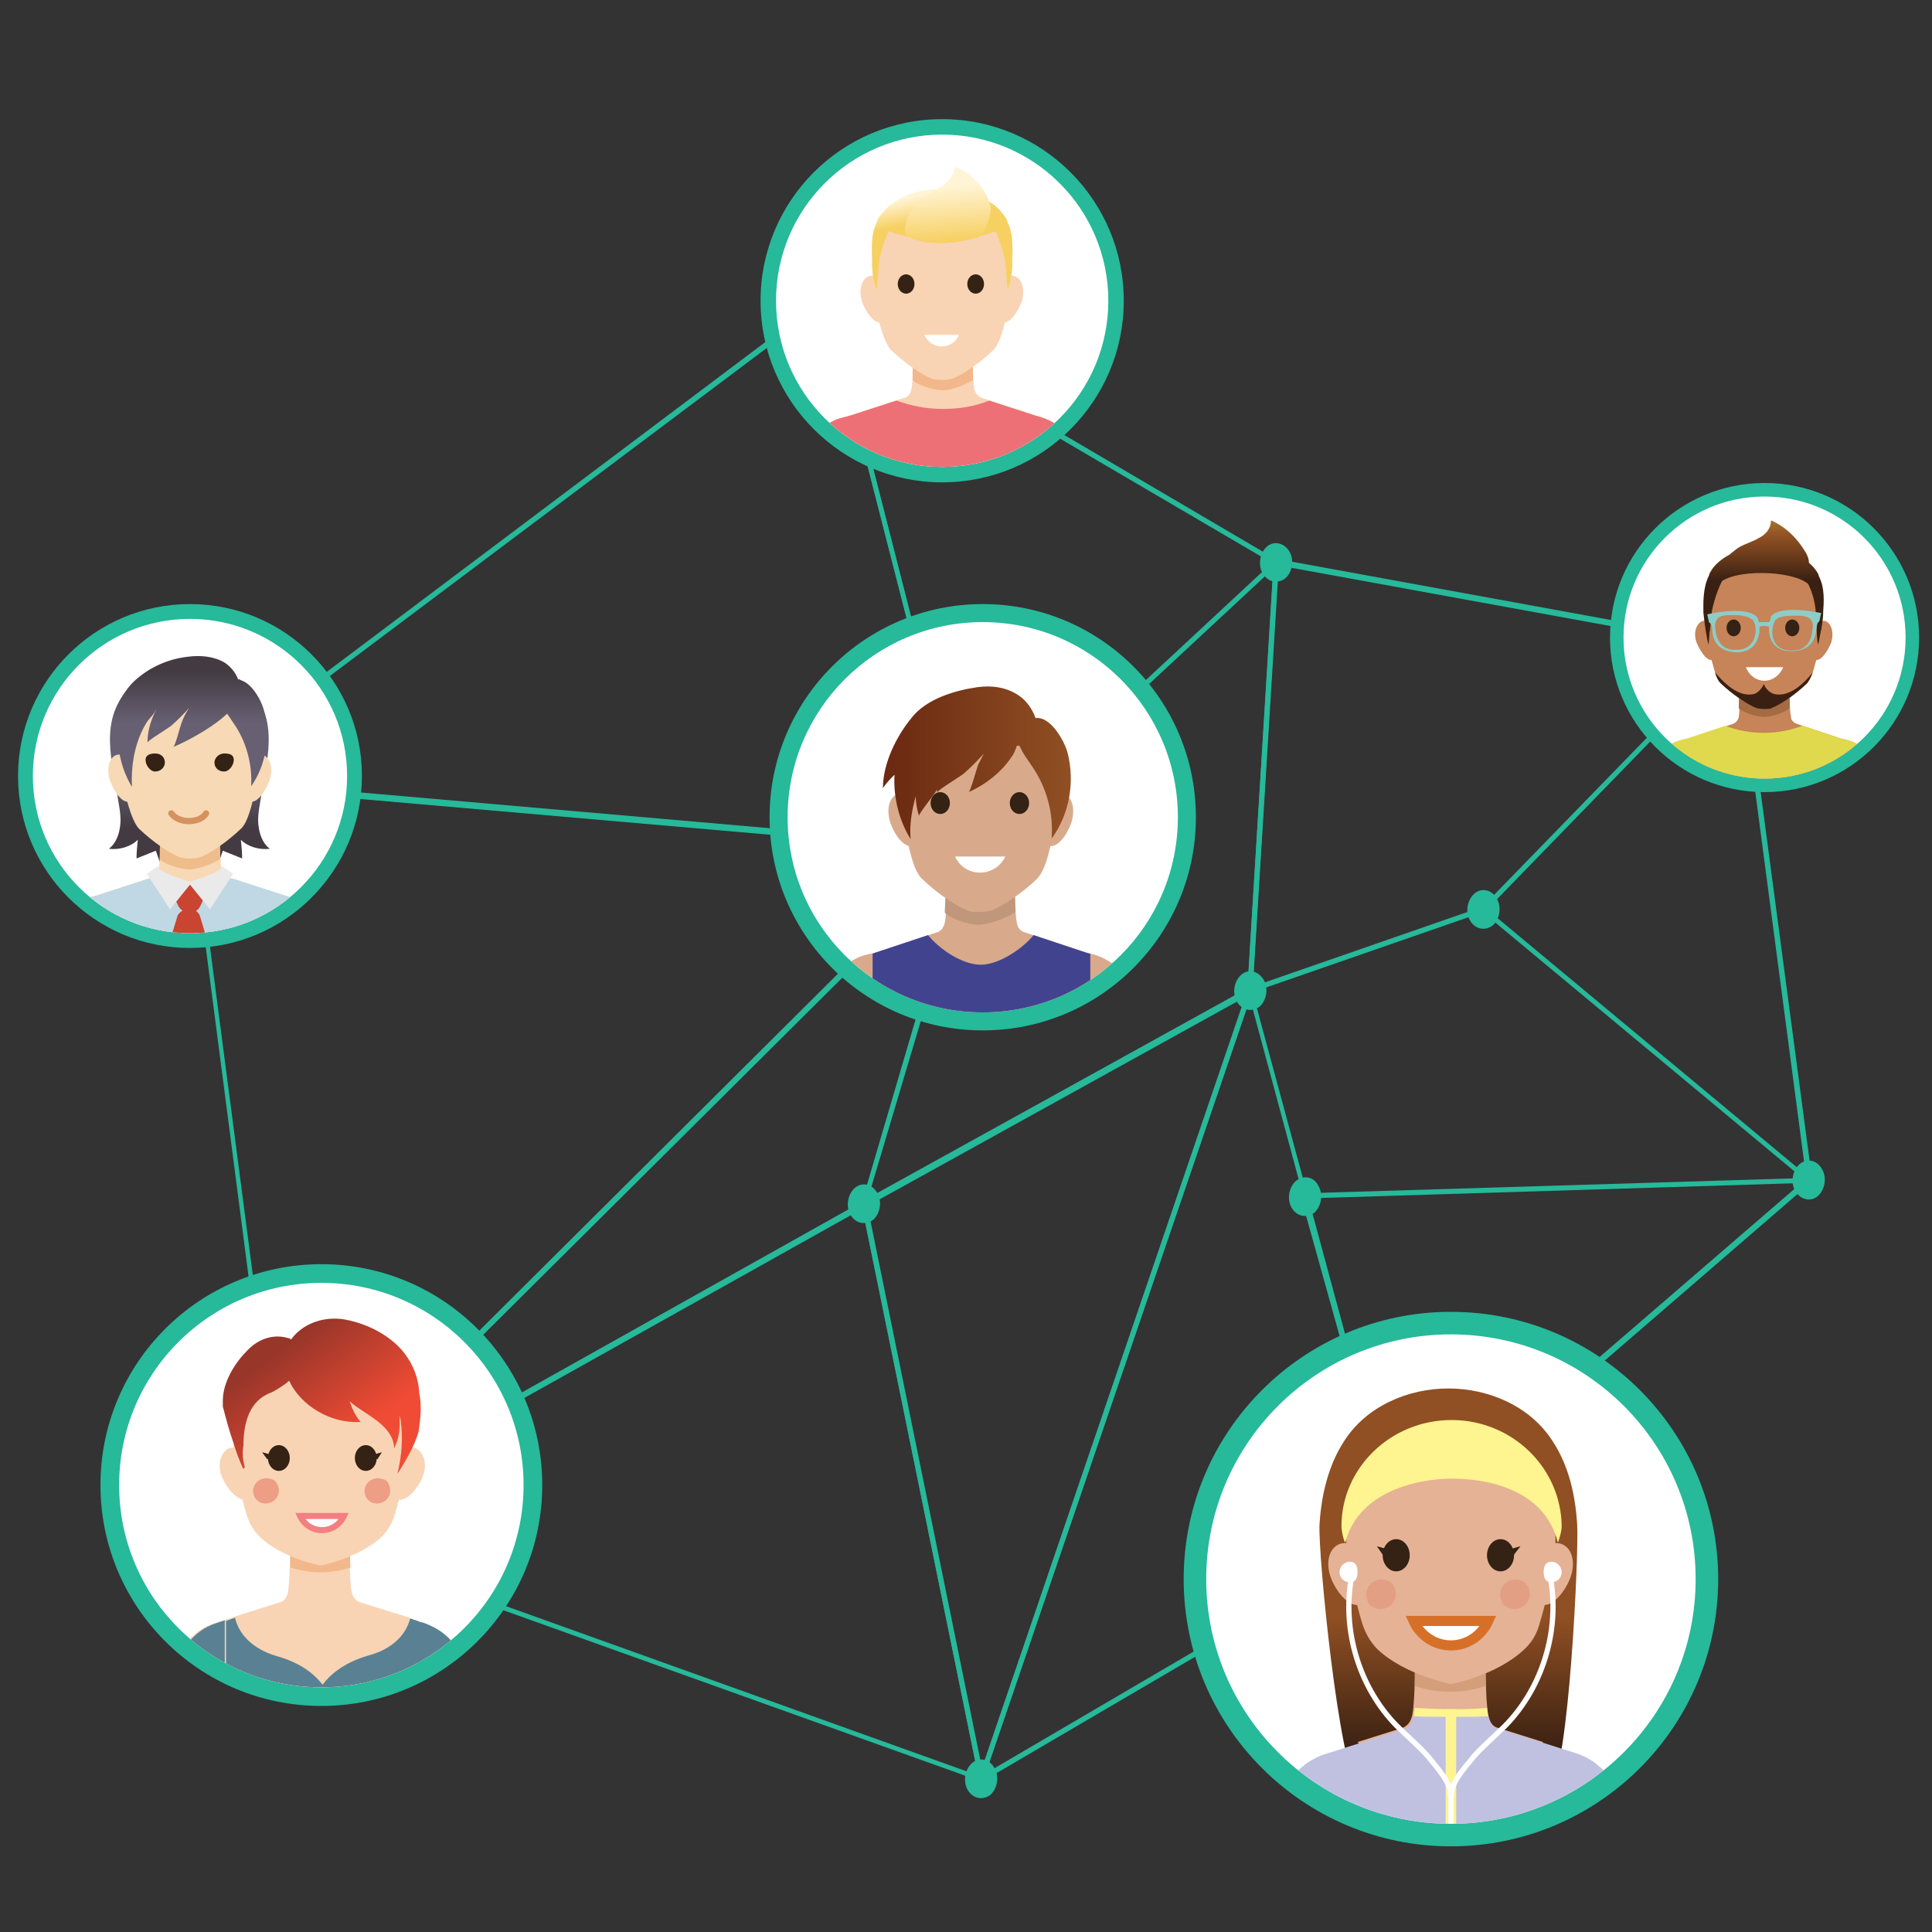 <?xml version="1.0" encoding="utf-8"?>
<!-- Generator: Adobe Illustrator 18.1.1, SVG Export Plug-In . SVG Version: 6.00 Build 0)  -->
<svg version="1.1" id="Layer_1" xmlns="http://www.w3.org/2000/svg" xmlns:xlink="http://www.w3.org/1999/xlink" x="0px" y="0px"
	 viewBox="214.3 108 300 300" enable-background="new 214.3 108 300 300" xml:space="preserve">
<rect x="214.3" y="108" width="300" height="300" fill="#333333" stroke="none"/>
<g>
	<g>
		<g>
			<g id="share">
				<g id="XMLID_87_">
					<path id="XMLID_113_" fill="#26B99A" d="M364.6,240.3L364.6,240.3c-0.2-0.1-0.3-0.2-0.3-0.3l-21.9-85.4c-0.1-0.2,0-0.3,0.1-0.5
						c0.1-0.1,0.2-0.2,0.4-0.1l69.6,40.9c0.1,0.1,0.2,0.2,0.2,0.3c0,0.2,0,0.3-0.2,0.4l-47.8,44.4
						C364.8,240.2,364.7,240.3,364.6,240.3z M343.4,155.3l21.4,83.8l47-43.7L343.4,155.3z"/>
					<path id="XMLID_112_" fill="#26B99A" d="M348.4,295.4c-0.1,0-0.2,0-0.2-0.1c-0.1-0.1-0.2-0.3-0.1-0.5l16.2-55.1
						c0-0.1,0.1-0.2,0.2-0.2l47.8-44.4c0.1-0.1,0.2-0.2,0.4-0.1c0.2,0.1,0.2,0.2,0.2,0.4l-4.1,66.5c0,0.2-0.1,0.3-0.2,0.4l-60,33.2
						C348.5,295.4,348.5,295.4,348.4,295.4z M365,240L349,294.1l59-32.6l4-65.2L365,240z"/>
					<path id="XMLID_111_" fill="#26B99A" d="M364.6,240.3C364.6,240.3,364.6,240.3,364.6,240.3l-121.5-10.6c-0.2,0-0.3-0.2-0.3-0.3
						c0-0.2,0-0.4,0.2-0.5l99.6-74.9c0.1-0.1,0.2-0.1,0.3-0.1c0.1,0.1,0.2,0.2,0.2,0.3l21.8,85.4c0,0.2,0,0.3-0.1,0.4
						C364.8,240.2,364.7,240.3,364.6,240.3z M244.3,228.9l119.8,10.4l-21.5-84.2L244.3,228.9z"/>
					<path id="XMLID_110_" fill="#26B99A" d="M258.4,345.8c-0.2,0-0.2-0.1-0.3-0.2c-0.1-0.2-0.1-0.4,0.1-0.5l106.3-105.6
						c0.2-0.2,0.3-0.2,0.5,0c0.2,0.1,0.2,0.3,0.2,0.5L348.8,295c0,0.1-0.1,0.2-0.2,0.2l-90.1,50.6
						C258.4,345.8,258.4,345.8,258.4,345.8z M363.9,241.1L260.8,343.6l87.4-49L363.9,241.1z"/>
					<path id="XMLID_109_" fill="#26B99A" d="M258.4,345.8c-0.1,0-0.1,0-0.2,0c-0.2-0.1-0.2-0.2-0.2-0.3l-15.1-116.2
						c0-0.2,0-0.2,0.1-0.4c0.1-0.1,0.2-0.2,0.3-0.2l121.4,10.6c0.2,0,0.2,0.2,0.3,0.3c0.1,0.2,0,0.3-0.1,0.5L258.6,345.8
						C258.5,345.8,258.4,345.8,258.4,345.8z M243.6,229.7l15,114.9l105-104.5L243.6,229.7z"/>
					<path id="XMLID_108_" fill="#26B99A" d="M366.6,384.6L366.6,384.6c-0.2,0-0.3-0.2-0.3-0.3L348.1,295c-0.1-0.2,0.1-0.4,0.2-0.5
						l60-33.2c0.2-0.1,0.3-0.1,0.4,0.1s0.2,0.3,0.1,0.5L367,384.4C366.9,384.6,366.8,384.6,366.6,384.6z M348.8,295.2l17.9,87.6
						l41-120.2L348.8,295.2z"/>
					<path id="XMLID_107_" fill="#26B99A" d="M366.6,384.6L366.6,384.6l-108.3-38.8c-0.2-0.1-0.2-0.2-0.2-0.4c0-0.2,0.1-0.3,0.2-0.4
						l90.1-50.5c0.1-0.1,0.2-0.1,0.3,0c0.1,0.1,0.2,0.2,0.2,0.3l18.2,89.3c0,0.2,0,0.3-0.1,0.4C366.8,384.6,366.7,384.6,366.6,384.6
						z M259.4,345.4l106.8,38.3l-18-88L259.4,345.4z"/>
					<path id="XMLID_106_" fill="#26B99A" d="M366.6,384.6c-0.1,0-0.2-0.1-0.2-0.1c-0.1-0.2-0.2-0.3-0.1-0.5l41.8-122.4
						c0.1-0.2,0.2-0.2,0.3-0.2c0.2,0,0.3,0.2,0.3,0.3l22.9,84.6c0.1,0.2,0,0.4-0.2,0.5l-64.7,37.9
						C366.7,384.6,366.7,384.6,366.6,384.6z M408.4,263.1l-41.1,120.3l63.5-37.2L408.4,263.1z"/>
					<path id="XMLID_105_" fill="#26B99A" d="M408.4,262.2c-0.1,0-0.2,0-0.2-0.1c-0.1-0.1-0.2-0.2-0.2-0.4l4.1-66.5
						c0-0.2,0.1-0.2,0.2-0.3c0.1-0.1,0.2-0.1,0.3-0.1l71.7,13.1c0.2,0,0.2,0.2,0.3,0.3s0,0.3-0.1,0.5l-39.6,40.8
						c-0.1,0.1-0.1,0.1-0.2,0.1L408.4,262.2L408.4,262.2z M412.8,195.8l-4,65.4l35.7-12.4l39-40.1L412.8,195.8z"/>
					<path id="XMLID_115_" fill="#26B99A" d="M431.3,346.8L431.3,346.8c-0.2-0.1-0.3-0.2-0.3-0.2l-14.7-52.7c0-0.2,0-0.2,0.1-0.4
						c0.1-0.1,0.2-0.2,0.3-0.2l78.6-2.4l0,0c0.2,0,0.3,0.1,0.3,0.3c0.1,0.2,0,0.4-0.2,0.5l-63.9,55.2
						C431.4,346.8,431.4,346.8,431.3,346.8z M417,294.1l14.4,51.6l62.6-54L417,294.1z"/>
					<path id="XMLID_116_" fill="#26B99A" d="M495.2,291.7c-0.1,0-0.2,0-0.2-0.1l-50.5-42c-0.1-0.1-0.2-0.2-0.2-0.3
						c0-0.2,0.1-0.2,0.2-0.3l39.6-40.8c0.1-0.1,0.2-0.2,0.4-0.1c0.2,0.1,0.2,0.2,0.2,0.3l11,82.9c0,0.2-0.1,0.3-0.2,0.4
						C495.2,291.6,495.2,291.7,495.2,291.7z M445.2,249.2l49.5,41.2L484,209.3L445.2,249.2z"/>
					<path id="XMLID_103_" fill="#26B99A" d="M366.7,238.1c0.8,1.3,0.5,3.2-0.6,4.2c-1.2,0.9-2.7,0.6-3.5-0.7
						c-0.8-1.3-0.5-3.2,0.6-4.2C364.3,236.4,365.9,236.7,366.7,238.1z"/>
					<path id="XMLID_102_" fill="#26B99A" d="M414.5,193.6c0.8,1.3,0.5,3.2-0.6,4.2c-1.2,0.9-2.7,0.6-3.5-0.7s-0.5-3.2,0.6-4.2
						C412.1,191.9,413.7,192.3,414.5,193.6z"/>
					<path id="XMLID_101_" fill="#26B99A" d="M410.5,260.1c0.8,1.3,0.5,3.2-0.6,4.2c-1.2,0.9-2.7,0.6-3.5-0.7s-0.5-3.2,0.6-4.2
						C408.1,258.4,409.6,258.7,410.5,260.1z"/>
					<path id="XMLID_100_" fill="#26B99A" d="M446.7,247.5c0.8,1.3,0.5,3.2-0.6,4.2c-1.2,0.9-2.7,0.6-3.5-0.7
						c-0.8-1.3-0.5-3.2,0.6-4.2C444.3,245.8,445.9,246.1,446.7,247.5z"/>
					<path id="XMLID_99_" fill="#26B99A" d="M486.3,206.7c0.8,1.3,0.5,3.2-0.6,4.2c-1.2,0.9-2.7,0.6-3.5-0.7
						c-0.8-1.3-0.5-3.2,0.6-4.2C483.9,205,485.4,205.3,486.3,206.7z"/>
					<path id="XMLID_98_" fill="#26B99A" d="M497.2,289.5c0.8,1.3,0.5,3.2-0.6,4.2s-2.7,0.6-3.5-0.7c-0.8-1.3-0.5-3.2,0.6-4.2
						C494.8,287.8,496.4,288.1,497.2,289.5z"/>
					<path id="XMLID_97_" fill="#26B99A" d="M433.3,344.7c0.8,1.3,0.5,3.2-0.6,4.2c-1.2,0.9-2.7,0.6-3.5-0.7
						c-0.8-1.3-0.5-3.2,0.6-4.2C431,342.9,432.5,343.3,433.3,344.7z"/>
					<path id="XMLID_96_" fill="#26B99A" d="M419,292.1c0.8,1.3,0.5,3.2-0.6,4.2c-1.2,0.9-2.7,0.6-3.5-0.7s-0.5-3.2,0.6-4.2
						C416.7,290.4,418.3,290.7,419,292.1z"/>
					<path id="XMLID_95_" fill="#26B99A" d="M368.7,382.5c0.8,1.3,0.5,3.2-0.6,4.2c-1.2,0.9-2.7,0.6-3.5-0.7s-0.5-3.2,0.6-4.2
						C366.3,380.8,367.9,381.1,368.7,382.5z"/>
					<path id="XMLID_94_" fill="#26B99A" d="M350.5,293.2c0.8,1.3,0.5,3.2-0.6,4.2c-1.2,0.9-2.7,0.6-3.5-0.7s-0.5-3.2,0.6-4.2
						C348.1,291.5,349.7,291.8,350.5,293.2z"/>
					<path id="XMLID_93_" fill="#26B99A" d="M260.5,343.7c0.8,1.3,0.5,3.2-0.6,4.2s-2.7,0.6-3.5-0.7c-0.8-1.3-0.5-3.2,0.6-4.2
						C258,342,259.6,342.4,260.5,343.7z"/>
					<path id="XMLID_90_" fill="#26B99A" d="M245.3,227.5c0.8,1.3,0.5,3.2-0.6,4.2c-1.2,0.9-2.7,0.6-3.5-0.7
						c-0.8-1.3-0.5-3.2,0.6-4.2C242.9,225.8,244.5,226.1,245.3,227.5z"/>
					<path id="XMLID_89_" fill="#26B99A" d="M344.9,152.7c0.8,1.3,0.5,3.2-0.6,4.2c-1.2,0.9-2.7,0.6-3.5-0.7
						c-0.8-1.3-0.5-3.2,0.6-4.2C342.5,151,344.1,151.4,344.9,152.7z"/>
				</g>
				<g id="XMLID_283_">
					<circle id="XMLID_333_" fill="#26B99A" enable-background="new    " cx="243.8" cy="228.5" r="26.7"/>
					<g id="XMLID_260_">
						<circle id="XMLID_332_" fill="#FFFFFF" cx="243.8" cy="228.5" r="24.4"/>
						<g id="XMLID_261_">
							<g>
								<defs>
									<circle id="SVGID_1_" cx="243.8" cy="228.5" r="24.4"/>
								</defs>
								<clipPath id="SVGID_2_">
									<use xlink:href="#SVGID_1_"  overflow="visible"/>
								</clipPath>
								<g id="XMLID_1012_" clip-path="url(#SVGID_2_)">
									<g id="XMLID_1013_">
										
											<linearGradient id="XMLID_2_" gradientUnits="userSpaceOnUse" x1="101.211" y1="331.274" x2="101.211" y2="338.776" gradientTransform="matrix(1.29 0 0 -1.29 106.295 665.408)">
											<stop  offset="0.146" style="stop-color:#433B41"/>
											<stop  offset="1" style="stop-color:#676073"/>
										</linearGradient>
										<path id="XMLID_1036_" fill="url(#XMLID_2_)" d="M236,213.4c-6.6,4.9-4.5,11.9-3.5,17.9c0.2,1.5,0.6,3,0.5,4.5
											c-0.1,1.5-0.6,3.1-1.8,4c1.6,0.2,3.4-0.3,4.5-1.4c-0.1,0.9-0.2,2-0.2,2.9c1-0.4,2-0.8,3-1.2c0.4,1.2,0.8,2.3,1.3,3.4
											c2.2-1.6,2.6-4.6,2.6-7.4c0-7.1-1.6-14.2-4.7-20.5"/>
										
											<linearGradient id="XMLID_3_" gradientUnits="userSpaceOnUse" x1="1196.285" y1="331.274" x2="1196.285" y2="338.776" gradientTransform="matrix(-1.29 0 0 -1.29 1793.492 665.408)">
											<stop  offset="0.146" style="stop-color:#433B41"/>
											<stop  offset="1" style="stop-color:#676073"/>
										</linearGradient>
										<path id="XMLID_1035_" fill="url(#XMLID_3_)" d="M251.4,213.4c6.6,4.9,4.5,11.9,3.5,17.9c-0.2,1.5-0.6,3-0.5,4.5
											c0.1,1.5,0.6,3.1,1.8,4c-1.6,0.2-3.4-0.3-4.5-1.4c0.1,0.9,0.2,2,0.2,2.9c-1-0.4-2-0.8-3-1.2c-0.4,1.2-0.8,2.3-1.3,3.4
											c-2.2-1.6-2.6-4.6-2.6-7.4c0-7.1,1.6-14.2,4.7-20.5"/>
										<path id="XMLID_1034_" fill="#F7D9B5" d="M261.8,248.6c-0.8-0.5-1.7-1-2.7-1.3l-1-0.3l0,0l-8.2-2.7
											c-0.6-0.2-1-0.7-1.2-1.3c-0.3-1.7-0.3-5.9-0.3-6.6c0-0.1-0.1-0.1-0.1-0.1h-0.4h-8.2h-0.4c-0.1,0-0.2,0.1-0.1,0.1
											c0,0.7,0.1,4.8-0.3,6.6c-0.1,0.6-0.5,1.2-1.2,1.3l-8.3,2.7l0,0l-1.1,0.3c-0.9,0.2-1.6,0.5-2.4,1c-3.8,2.5-3.9,6.5-4.1,7.3
											c0,0.1,0.1,0.2,0.1,0.2h21.7h21.7c0.1,0,0.2-0.1,0.1-0.2C265.4,254.8,265.3,251,261.8,248.6z"/>
										<g id="XMLID_1016_">
											<g id="XMLID_1032_">
												<path id="XMLID_1033_" fill="#EFBC8B" d="M248.5,241.4c0-2-0.1-3.8-0.1-4.2c0-0.1-0.1-0.2-0.1-0.2h-9
													c-0.1,0-0.2,0.1-0.1,0.2c0,0.5-0.1,2.3-0.1,4.2c0.6,0.7,3.1,1.6,4.6,1.6S247.8,241.9,248.5,241.4z"/>
											</g>
											<g id="XMLID_1029_">
												<path id="XMLID_1031_" fill="#F7D9B5" d="M235.3,227.5c0.6,1.7,0.2,4.4-0.8,4.9c-1.1,0.5-2.4-1.3-3.1-3.1
													c-0.6-1.7-0.2-3.5,0.8-4C233.3,224.8,234.7,225.8,235.3,227.5z"/>
												<path id="XMLID_1030_" fill="#F7D9B5" d="M252.2,227.5c-0.6,1.7-0.2,4.4,0.8,4.9c1.1,0.5,2.4-1.3,3.1-3.1s0.2-3.5-0.8-4
													C254.3,224.8,252.9,225.8,252.2,227.5z"/>
											</g>
											<path id="XMLID_1028_" fill="#F7D9B5" d="M243.7,212.3c-10.7-0.3-10.9,9.9-10.7,13.2c0.1,2.4,0.7,6,1.3,7.8
												c0.3,1,0.9,2.7,1.6,3.4c2.1,2,4.7,3.8,6.3,4.4c0.3,0.1,0.9,0.2,1.6,0.2c0.6,0,1.3-0.1,1.6-0.2c1.6-0.6,4.2-2.4,6.3-4.4
												c0.8-0.7,1.3-2.4,1.6-3.4c0.5-1.8,1.1-5.3,1.3-7.8C254.5,222.2,254.4,212,243.7,212.3z"/>
											<g id="XMLID_1025_">
												<path id="XMLID_1027_" fill="#342214" d="M238.4,225c0.9,0,1.5,0.6,1.5,1.4c0,0.8-0.7,1.4-1.5,1.4s-1.5-1-1.5-1.8
													C236.9,225.3,237.5,225,238.4,225z"/>
												<path id="XMLID_1026_" fill="#342214" d="M249.1,225c0.9,0,1.5,0.2,1.5,1c0,0.8-0.7,1.8-1.5,1.8c-0.9,0-1.5-0.6-1.5-1.4
													C247.6,225.7,248.3,225,249.1,225z"/>
											</g>
											<g id="XMLID_1018_">
												<path id="XMLID_1024_" fill="#BFD8E3" d="M261.8,248.5c-0.8-0.5-1.7-1-2.7-1.3l-1-0.3l0,0l-7.4-2.4l-0.9-0.2
													c-0.2-0.1-0.4-0.2-0.5-0.2c-1.6,0.6-3.4,0.9-5.3,0.9c0.8,0,1.2,0,1.9,0.4c-2.7,0.3-6,0.9-7.8-1.2
													c-0.1,0.1-0.2,0.1-0.3,0.2l-0.9,0.2l-7.4,2.4l0,0l-1.1,0.3c-0.9,0.2-1.6,0.5-2.4,1c-3.8,2.5-3.9,6.5-4.1,7.3
													c0,0.1,0.1,0.2,0.1,0.2h21.7h21.7c0.1,0,0.2-0.1,0.1-0.2C265.4,254.8,265.3,251,261.8,248.5z"/>
												<path id="XMLID_1023_" fill="#C94431" d="M242,248.7l-1.7-3.7h6.8l-1.7,3.7C244.7,250.1,242.8,250.1,242,248.7z"/>
												<path id="XMLID_1022_" fill="#C94431" d="M245.3,250.1l1.7,5.6h-6.8l1.7-5.6C242.8,248.8,244.6,248.8,245.3,250.1z"/>
												<g id="XMLID_1019_">
													<path id="XMLID_1021_" fill="#EAEAEA" d="M238.8,242.5l-1.7,1.2l3.6,5.5l3.4-4.2C244.1,245,239,243.6,238.8,242.5z"/>
													<path id="XMLID_1020_" fill="#EAEAEA" d="M248.8,242.5l1.7,1.2l-3.6,5.5l-3.4-4.2C243.5,245,248.6,243.6,248.8,242.5z"
														/>
												</g>
											</g>
											
												<path id="XMLID_1017_" fill="none" stroke="#D5925E" stroke-width="0.966" stroke-linecap="round" stroke-linejoin="round" stroke-miterlimit="10" d="
												M240.9,234.3c0.5,0.7,1.5,1.2,2.7,1.2c1.3,0,2.3-0.5,2.7-1.2"/>
										</g>
										
											<linearGradient id="XMLID_4_" gradientUnits="userSpaceOnUse" x1="113.113" y1="352.397" x2="113.113" y2="345.056" gradientTransform="matrix(1.29 0 0 -1.29 106.295 665.408)">
											<stop  offset="0.146" style="stop-color:#433B41"/>
											<stop  offset="1" style="stop-color:#676073"/>
										</linearGradient>
										<path id="XMLID_1015_" fill="url(#XMLID_4_)" d="M253.3,230.1c0.2-3.5-0.8-7.1-2.8-9.9c-0.5-0.8-1.1-1.5-1.5-2.4
											c-0.4-0.9-0.5-1.9,0-2.7c2.6-4.1,5.8,1,6.3,3.3C256.3,222.5,255.6,226.8,253.3,230.1z"/>
										
											<linearGradient id="XMLID_5_" gradientUnits="userSpaceOnUse" x1="104.93" y1="352.397" x2="104.93" y2="345.056" gradientTransform="matrix(1.29 0 0 -1.29 106.295 665.408)">
											<stop  offset="0.146" style="stop-color:#433B41"/>
											<stop  offset="1" style="stop-color:#676073"/>
										</linearGradient>
										<path id="XMLID_1014_" fill="url(#XMLID_5_)" d="M249.2,210.9c-1.7-1-3.8-1.2-5.9-0.9c-3.3,0.4-6.3,1.9-8.5,4.1
											c-2.1,2.3-3.3,5.3-3.2,8.2c0.3-0.3,0.7-0.5,1-0.9c-0.1,3.1,0.6,6.2,2.2,8.8c-0.2-3.5,0.5-7.1,2.2-9.9
											c0.4-0.7,1.2-1.3,1.5-2.1c0.2-0.1-1.3,2.1-1.3,5.1c0-0.3,3.4-2.3,3.8-2.7c1-0.9,1.9-1.8,2.7-2.7c-0.5,0.7-0.9,1.5-1.2,2.3
											c-0.2,0.5-1,3.7-1.3,3.8c2.4-1,10-4.9,10.3-8.3C251.8,213.8,250.8,212,249.2,210.9z"/>
									</g>
								</g>
							</g>
						</g>
					</g>
				</g>
				<g id="XMLID_284_">
					<circle id="XMLID_594_" fill="#26B99A" enable-background="new    " cx="264.2" cy="338.6" r="34.3"/>
					<g id="XMLID_285_">
						<circle id="XMLID_593_" fill="#FFFFFF" cx="264.2" cy="338.6" r="31.4"/>
					</g>
					<g id="XMLID_288_">
						<g>
							<defs>
								<circle id="SVGID_3_" cx="264.2" cy="338.6" r="31.4"/>
							</defs>
							<clipPath id="SVGID_4_">
								<use xlink:href="#SVGID_3_"  overflow="visible"/>
							</clipPath>
							<g id="XMLID_290_" clip-path="url(#SVGID_4_)">
								<g id="XMLID_613_">
									<g id="XMLID_893_">
										<path id="XMLID_896_" fill="#F8D4B4" d="M253.7,335.4c0.8,1.9,0.3,4.9-1,5.4s-3.1-1.5-3.9-3.4c-0.8-1.9-0.3-3.8,1-4.5
											C251.1,332.4,252.9,333.5,253.7,335.4z"/>
										<path id="XMLID_895_" fill="#F8D4B4" d="M275,335.4c-0.8,1.9-0.3,4.9,1,5.4c1.3,0.5,3.1-1.5,3.9-3.4
											c0.8-1.9,0.3-3.8-1-4.5C277.5,332.4,275.8,333.5,275,335.4z"/>
									</g>
									<path id="XMLID_892_" fill="#F8D4B4" d="M283.1,361.6c-0.9-0.7-1.9-1.2-3-1.6l-10-3.1l0,0c-0.7-0.2-1.1-0.9-1.3-1.6
										c-0.4-2.1-0.3-7.6-0.3-8.5c0-0.1-0.1-0.2-0.2-0.2h-8.8c-0.1,0-0.2,0.1-0.2,0.2c0,0.9,0.1,6.3-0.3,8.5
										c-0.2,0.7-0.5,1.4-1.3,1.6l0,0l-10,3.1c-0.9,0.3-1.8,0.7-2.6,1.3c-4.1,3-4.2,7.9-4.3,8.8c0,0.1,0.1,0.2,0.2,0.2h22.9H287
										c0.1,0,0.2-0.1,0.2-0.2C287,369.2,287,364.6,283.1,361.6z"/>
									<g id="XMLID_887_">
										<path id="XMLID_891_" fill="#F8D4B4" d="M257.3,365.1c3.8,1.1,6,3.1,7,4.4c1.1-1.4,3.1-3.3,7-4.5c4.8-1.4,6.2-4.3,6.6-5.8
											l-7.7-2.4c-0.7-0.2-1.1-0.9-1.3-1.6c-0.4-2.1-0.3-7.6-0.3-8.5c0-0.1-0.1-0.2-0.2-0.2h-8.8c-0.1,0-0.2,0.1-0.2,0.2
											c0,0.9,0.1,6.3-0.3,8.5c-0.2,0.7-0.5,1.4-1.3,1.6l-7.3,2.3C251.1,360.7,252.4,363.7,257.3,365.1z"/>
										<path id="XMLID_890_" fill="#598193" d="M283.1,361.6c-0.9-0.7-1.9-1.2-3-1.6l-0.9-0.2v10.3h-15h-15v-10.5L248,360
											c-0.9,0.3-1.8,0.7-2.6,1.3c-4.1,3-4.2,7.9-4.3,8.8c0,0.1,0.1,0.2,0.2,0.2h22.9H287c0.1,0,0.2-0.1,0.2-0.2
											C287,369.2,287,364.6,283.1,361.6z"/>
										<path id="XMLID_889_" fill="#F04B34" d="M250.7,359.2l-1.4,0.5l0,0L250.7,359.2L250.7,359.2z"/>
										<path id="XMLID_888_" fill="#598193" d="M264.3,370.1h15.1v-10.3l-1.4-0.5c-0.4,1.5-1.7,4.5-6.6,5.8c-3.8,1.1-6,3.1-7,4.5
											c-1.1-1.4-3.1-3.3-7-4.4c-4.9-1.4-6.3-4.5-6.6-6l-1.4,0.5v10.5L264.3,370.1L264.3,370.1z"/>
									</g>
									<g id="XMLID_885_">
										<path id="XMLID_886_" fill="#F2B78B" d="M268.7,351.4c-0.1-1.9,0-3.7,0-4.2c0-0.1-0.1-0.2-0.2-0.2h-8.9
											c-0.1,0-0.2,0.1-0.2,0.2c0,0.5,0,2.3,0,4.2C262.5,352.4,265.7,352.4,268.7,351.4z"/>
									</g>
									<path id="XMLID_884_" fill="#F8D4B4" d="M264.2,316.8c-13.6-0.5-13.7,12.3-13.6,16.6c0.2,3.1,1.3,7.5,2,9.8
										c0.4,1.3,1,2.4,2,3.4c3.5,3.4,9.5,4.5,9.5,4.5s6-1.2,9.5-4.5c0.9-0.9,1.6-2.1,2-3.4c0.6-2.2,1.9-6.7,2-9.8
										C277.8,329.3,281.5,316.1,264.2,316.8z"/>
									<g id="XMLID_877_">
										<path id="XMLID_881_" fill="#ED9E85" d="M257.4,338.6c0.8,1.7-0.9,3.4-2.7,2.7c-0.4-0.2-0.7-0.5-0.9-0.9
											c-0.8-1.7,0.9-3.4,2.7-2.7C256.9,337.8,257.3,338.2,257.4,338.6z"/>
										<path id="XMLID_878_" fill="#ED9E85" d="M274.7,338.6c0.8,1.7-0.9,3.4-2.7,2.7c-0.4-0.2-0.7-0.5-0.9-0.9
											c-0.8-1.7,0.9-3.4,2.7-2.7C274.3,337.8,274.6,338.2,274.7,338.6z"/>
									</g>
									<g id="XMLID_813_">
										<g id="XMLID_874_">
											<ellipse id="XMLID_876_" fill="#342214" cx="257.6" cy="334.4" rx="1.7" ry="2"/>
											<ellipse id="XMLID_875_" fill="#342214" cx="271.1" cy="334.4" rx="1.7" ry="2"/>
										</g>
										<g id="XMLID_816_">
											<polygon id="XMLID_871_" fill="#342214" points="271.5,334.1 273.6,333.5 272.9,334.6 											"/>
											<polygon id="XMLID_868_" fill="#342214" points="257.1,334.1 255,333.5 255.8,334.6 											"/>
										</g>
									</g>
									<g id="XMLID_614_">
										<g>
											<path id="XMLID_18_" fill="#FFFFFF" stroke="#F37F81" stroke-width="0.942" stroke-miterlimit="10" d="M260.9,343.4
												c0.6,1.3,1.9,2.2,3.4,2.2s2.8-0.9,3.4-2.2H260.9z"/>
										</g>
									</g>
								</g>
								
									<linearGradient id="XMLID_6_" gradientUnits="userSpaceOnUse" x1="125.443" y1="258.615" x2="117.387" y2="269.46" gradientTransform="matrix(1.29 0 0 -1.29 106.295 665.408)">
									<stop  offset="0" style="stop-color:#F04B34"/>
									<stop  offset="1" style="stop-color:#99362A"/>
								</linearGradient>
								<path id="XMLID_612_" fill="url(#XMLID_6_)" d="M279.4,324.3c-0.1-2.2-0.9-4.4-2.4-6.3c-2-2.5-5.4-4.4-9.1-5.1
									c-3.4-0.6-6.7,0.7-8.4,3.1c-0.1-0.1-0.2-0.2-0.4-0.2c-2.2-0.7-4.6,0-6.4,1.9c-1.8,1.8-3.8,4.8-3.8,7.8c0,0.3,0,0.6,0,0.9
									c0.5,1.9,1,3.8,1.6,5.5c0.4,1.3,0.9,2.8,1.6,4.2c0.1-0.1,0.1-0.2,0.2-0.2v-0.1c-0.3-1.1-0.4-2.2-0.2-3.3
									c0-3.5,0.9-7.1,4.4-8.3c0.2-0.1,1.7-0.9,2.7-1.8c1.8,3.9,6.5,6.7,11.1,6.4c-0.8-0.9-1.3-2-1.7-3.2c1.1,1,2.6,1.8,3.8,2.7
									c1.6,1.1,3.1,2.7,3.1,4.6c0.8-1.6,1-3.4,0.8-5.1c0.1,0.2,0.1,0.5,0.2,0.6c0.4,2.8,0.2,5.7-0.5,8.5c1.3-2.1,2.6-4.2,3.3-6.6
									C279.6,328.3,279.8,326.2,279.4,324.3z"/>
							</g>
						</g>
					</g>
				</g>
				<g id="XMLID_517_">
					<circle id="XMLID_675_" fill="#26B99A" enable-background="new    " cx="360.6" cy="154.7" r="28.2"/>
					<g id="XMLID_518_">
						<circle id="XMLID_674_" fill="#FFFFFF" cx="360.6" cy="154.7" r="25.8"/>
						<g id="XMLID_520_">
							<g>
								<defs>
									<circle id="SVGID_5_" cx="360.6" cy="154.7" r="25.8"/>
								</defs>
								<clipPath id="SVGID_6_">
									<use xlink:href="#SVGID_5_"  overflow="visible"/>
								</clipPath>
								<g id="XMLID_956_" clip-path="url(#SVGID_6_)">
									<g id="XMLID_962_">
										<path id="XMLID_976_" fill="#F8D4B4" d="M378.7,174.1c-0.8-0.5-1.7-1-2.7-1.3l-1-0.3l0,0l-8.2-2.7c-0.6-0.2-1-0.7-1.2-1.3
											c-0.3-1.7-0.3-5.9-0.3-6.6c0-0.1-0.1-0.1-0.1-0.1h-0.4h-8.2h-0.4c-0.1,0-0.2,0.1-0.1,0.1c0,0.7,0.1,4.8-0.3,6.6
											c-0.1,0.6-0.5,1.2-1.2,1.3l-8.2,2.7l0,0l-1.1,0.3c-0.9,0.2-1.6,0.5-2.4,1c-3.8,2.4-3.9,6.5-4.1,7.3c0,0.1,0.1,0.2,0.1,0.2
											h21.6h21.8c0.1,0,0.2-0.1,0.1-0.2C382.2,180.4,382.2,176.6,378.7,174.1z"/>
										<g id="XMLID_974_">
											<g>
												<path id="XMLID_17_" fill="#ED7076" d="M378.7,174.1c-0.8-0.5-1.7-1-2.7-1.3l-1-0.3l0,0l-7.1-2.3
													c-2.2,0.9-4.6,1.3-7.2,1.3c-2.6,0-5-0.5-7.2-1.3l-7.1,2.3l0,0l-1.1,0.3c-0.9,0.2-1.6,0.5-2.4,1
													c-3.8,2.4-3.9,6.5-4.1,7.3c0,0.1,0.1,0.2,0.1,0.2h21.6h21.9c0.1,0,0.2-0.1,0.1-0.2C382.2,180.4,382.2,176.6,378.7,174.1
													z"/>
											</g>
										</g>
										<g id="XMLID_972_">
											<path id="XMLID_973_" fill="#F2B78B" d="M365.4,167c0-2-0.1-3.8-0.1-4.2c0-0.1-0.1-0.2-0.1-0.2h-9
												c-0.1,0-0.2,0.1-0.1,0.2c0,0.5-0.1,2.3-0.1,4.2c0.6,0.7,3.1,1.6,4.6,1.6C362.1,168.7,364.6,167.5,365.4,167z"/>
										</g>
										<g id="XMLID_969_">
											<path id="XMLID_971_" fill="#F8D4B4" d="M352.1,153.1c0.6,1.7,0.2,4.4-0.8,4.9c-1.1,0.5-2.4-1.3-3.1-3
												c-0.6-1.7-0.2-3.5,0.8-4C350.1,150.4,351.5,151.4,352.1,153.1z"/>
											<path id="XMLID_970_" fill="#F8D4B4" d="M369,153.1c-0.6,1.7-0.2,4.4,0.8,4.9c1.1,0.5,2.4-1.3,3.1-3
												c0.6-1.7,0.2-3.5-0.8-4C371.1,150.4,369.7,151.4,369,153.1z"/>
										</g>
										<path id="XMLID_968_" fill="#F8D4B4" d="M360.5,138c-10.7-0.4-10.8,9.9-10.7,13.2c0.1,2.4,0.7,6,1.3,7.8
											c0.3,1,0.9,2.7,1.6,3.4c2.1,2,4.7,3.8,6.3,4.4c0.3,0.1,0.9,0.2,1.6,0.2s1.3-0.1,1.6-0.2c1.6-0.6,4.2-2.4,6.3-4.4
											c0.8-0.7,1.3-2.4,1.6-3.4c0.5-1.8,1.1-5.3,1.3-7.8C371.3,147.8,371.2,137.6,360.5,138z"/>
										<g id="XMLID_965_">
											<ellipse id="XMLID_967_" fill="#342214" cx="355" cy="152.1" rx="1.3" ry="1.5"/>
											<ellipse id="XMLID_966_" fill="#342214" cx="365.8" cy="152.1" rx="1.3" ry="1.5"/>
										</g>
										
											<linearGradient id="XMLID_7_" gradientUnits="userSpaceOnUse" x1="195.224" y1="410.622" x2="196.277" y2="405.777" gradientTransform="matrix(1.29 0 0 -1.29 106.295 665.408)">
											<stop  offset="0.367" style="stop-color:#FFF4D5"/>
											<stop  offset="1" style="stop-color:#F7D062"/>
										</linearGradient>
										<path id="XMLID_964_" fill="url(#XMLID_7_)" d="M370.7,142.4c0-0.2-0.1-0.4-0.2-0.5c-1.6-2.7-5.3-4.6-9.9-4.5
											c-4.6-0.2-8.2,1.8-9.9,4.5c-0.1,0.2-0.2,0.3-0.2,0.5c-1.2,2.3-0.7,4.9-0.8,6.9c0.1,1.3,0.3,2.5,0.7,3.7
											c0.3-1.7,0.2-3.5,0.6-5.3c0.3-1.3,0.7-2.5,1.3-3.8c2.3,0.9,5.2,1.4,8.3,1.4c3.1,0,6-0.5,8.3-1.4c0.5,1.2,0.9,2.4,1.3,3.8
											c0.4,1.7,0.3,3.5,0.6,5.3c0.4-1.1,0.6-2.4,0.7-3.7C371.4,147.4,371.9,144.7,370.7,142.4z"/>
										
											<linearGradient id="XMLID_8_" gradientUnits="userSpaceOnUse" x1="197.19" y1="413.38" x2="198.032" y2="403.058" gradientTransform="matrix(1.29 0 0 -1.29 106.295 665.408)">
											<stop  offset="0.367" style="stop-color:#FFF4D5"/>
											<stop  offset="1" style="stop-color:#F7D062"/>
										</linearGradient>
										<path id="XMLID_963_" fill="url(#XMLID_8_)" d="M355.8,145c-2.5-0.9,0.4-5.1,0.9-5.5c2-1.9,5.3-2.4,5.9-5.6
											c2.7,1,4.8,3.4,5.5,6.1c0.3,1.2-0.8,4.1-1.8,4.8C366.3,144.8,360.4,146.8,355.8,145z"/>
									</g>
									<g id="XMLID_957_">
										<g>
											<path id="XMLID_16_" fill="#FFFFFF" d="M357.8,160c0.5,1,1.5,1.8,2.7,1.8s2.3-0.7,2.7-1.8H357.8z"/>
										</g>
									</g>
								</g>
							</g>
						</g>
					</g>
				</g>
				<g id="XMLID_622_">
					<circle id="XMLID_739_" fill="#26B99A" enable-background="new    " cx="488.3" cy="207" r="24"/>
					<g id="XMLID_623_">
						<circle id="XMLID_738_" fill="#FFFFFF" cx="488.3" cy="207" r="21.9"/>
						<g id="XMLID_624_">
							<g>
								<defs>
									<circle id="SVGID_7_" cx="488.3" cy="207" r="21.9"/>
								</defs>
								<clipPath id="SVGID_8_">
									<use xlink:href="#SVGID_7_"  overflow="visible"/>
								</clipPath>
								<g id="XMLID_628_" clip-path="url(#SVGID_8_)">
									<g id="XMLID_682_">
										<g id="XMLID_683_">
											<g id="XMLID_716_">
												<path id="XMLID_737_" fill="#C68458" d="M503.4,224c-0.7-0.5-1.5-0.9-2.3-1.1l-0.9-0.2l0,0l-6.9-2.3
													c-0.5-0.2-0.9-0.6-0.9-1.1c-0.3-1.4-0.2-4.9-0.2-5.6c0-0.1-0.1-0.1-0.1-0.1h-0.3h-6.9h-0.3c-0.1,0-0.1,0-0.1,0.1
													c0,0.6,0,4-0.2,5.6c-0.1,0.5-0.4,0.9-0.9,1.1l-6.9,2.3l0,0l-0.9,0.2c-0.7,0.2-1.4,0.5-2,0.9c-3.1,2-3.3,5.5-3.4,6.1
													c0,0.1,0,0.1,0.1,0.1h18.2h18.2c0.1,0,0.1-0.1,0.1-0.1C506.4,229.3,506.4,226.1,503.4,224z"/>
												<g id="XMLID_735_">
													<path id="XMLID_736_" fill="#E0D94D" d="M503.4,224c-0.7-0.5-1.5-0.9-2.3-1.1l-0.9-0.2l0,0l-6-2
														c-1.9,0.7-3.9,1.1-6,1.1c-2.1,0-4.2-0.4-6-1.1l-6,2l0,0l-0.9,0.2c-0.7,0.2-1.4,0.5-2,0.9c-3.1,2-3.3,5.5-3.4,6.1
														c0,0.1,0,0.1,0.1,0.1h18.2h18.2c0.1,0,0.1-0.1,0.1-0.1C506.4,229.3,506.4,226.1,503.4,224z"/>
												</g>
												<g id="XMLID_733_">
													<path id="XMLID_734_" fill="#A56B42" d="M492.2,218c0-1.6-0.1-3.1-0.1-3.5c0-0.1-0.1-0.1-0.1-0.1h-7.5
														c-0.1,0-0.1,0.1-0.1,0.1c0,0.4-0.1,2-0.1,3.5c0.5,0.5,2.5,1.3,3.8,1.3C489.5,219.4,491.6,218.5,492.2,218z"/>
												</g>
												<g id="XMLID_730_">
													<path id="XMLID_732_" fill="#C68458" d="M481.1,206.3c0.5,1.4,0.2,3.7-0.7,4.1c-0.9,0.5-2-1.1-2.6-2.5
														s-0.2-2.9,0.7-3.4C479.4,204.1,480.6,204.9,481.1,206.3z"/>
													<path id="XMLID_731_" fill="#C68458" d="M495.3,206.3c-0.5,1.4-0.2,3.7,0.7,4.1c0.9,0.5,2-1.1,2.6-2.5
														c0.5-1.4,0.2-2.9-0.7-3.4C497,204.1,495.9,204.9,495.3,206.3z"/>
												</g>
												<path id="XMLID_729_" fill="#C68458" d="M488.2,193.7c-8.9-0.3-9.1,8.3-8.9,11.1c0.1,2,0.5,5.1,1,6.5
													c0.2,0.9,0.7,2.3,1.3,2.9c1.7,1.6,3.9,3.1,5.3,3.7c0.2,0.1,0.8,0.2,1.3,0.2c0.5,0,1.1,0,1.3-0.2c1.3-0.5,3.5-2,5.3-3.7
													c0.6-0.6,1.1-2,1.3-2.9c0.5-1.5,0.9-4.5,1-6.5C497.3,201.9,497.1,193.4,488.2,193.7z"/>
												<g id="XMLID_725_">
													<path id="XMLID_726_" fill="#392012" d="M489.9,215.8c-0.9-0.2-1.6-1.1-1.7-1.6c-0.2,0.5-0.9,1.5-1.7,1.6
														c-2.2,0.4-4.3-1.5-5.9-3.4c0.2,0.7,0.5,1.4,1,1.8c1.7,1.6,3.9,3.1,5.3,3.7c0.2,0.1,0.8,0.2,1.3,0.2
														c0.5,0,1.1,0,1.3-0.2c1.3-0.5,3.5-2,5.3-3.7c0.4-0.4,0.7-1.1,1-1.8C494.2,214.4,492.1,216.2,489.9,215.8z"/>
												</g>
												<g id="XMLID_722_">
													<ellipse id="XMLID_724_" fill="#342214" cx="483.5" cy="205.5" rx="1.1" ry="1.3"/>
													<ellipse id="XMLID_723_" fill="#342214" cx="492.6" cy="205.5" rx="1.1" ry="1.3"/>
												</g>
												<g id="XMLID_717_">
													<g>
														<path id="XMLID_15_" fill="#FFFFFF" d="M485.4,211.6c0.5,1.3,1.6,2.1,2.9,2.1c1.3,0,2.4-0.9,2.9-2.1H485.4z"/>
													</g>
												</g>
											</g>
											<g id="XMLID_694_">
												<g id="XMLID_711_">
													<g>
														<path id="XMLID_14_" fill="#392012" d="M480.3,202.1c0.4-1.6,1-3.3,1.9-4.8c-0.2-0.4-0.8-0.5-1.3-0.4
															c-1.3,2-1.6,4.7-1.7,6.5c0.1,1.1,0.2,2.1,0.5,3.1C480,205.1,479.9,203.6,480.3,202.1z"/>
													</g>
												</g>
												<g id="XMLID_695_">
													<g>
														<path id="XMLID_12_" fill="#392012" d="M496.3,202.1c-0.4-1.6-1-3.3-1.9-4.8c0.2-0.4,0.8-0.5,1.3-0.4
															c1.3,2,1.6,4.7,1.7,6.5c-0.1,1.1-0.2,2.1-0.5,3.1C496.5,205.1,496.6,203.6,496.3,202.1z"/>
													</g>
												</g>
											</g>
											
												<linearGradient id="XMLID_9_" gradientUnits="userSpaceOnUse" x1="296.11" y1="362.161" x2="296.11" y2="369.656" gradientTransform="matrix(1.29 0 0 -1.29 106.295 665.408)">
												<stop  offset="0" style="stop-color:#392012"/>
												<stop  offset="0.709" style="stop-color:#905023"/>
												<stop  offset="1" style="stop-color:#A7742D"/>
											</linearGradient>
											<path id="XMLID_693_" fill="url(#XMLID_9_)" d="M496.7,197.4c0-0.2-0.1-0.3-0.2-0.5c-0.3-0.5-0.8-1.1-1.3-1.5
												c0-0.5-0.2-1.1-0.5-1.6c-1.3-2.2-3.1-4-5.4-5c0,1.3-0.9,2.3-2,2.8c-1,0.6-2.3,0.9-3.3,1.6c-0.2,0.2-0.7,0.5-1.1,0.9
												c-1.3,0.7-2.4,1.6-3,2.7c-0.1,0.2-0.2,0.3-0.2,0.5c-1,2-0.9,4.2-0.9,5.8c0.1,1.1,0.5,4.1,0.8,5c0.2-1.5,0.2-4.9,0.5-6.3
												c0.2-1.1,0.6-2.1,1-3.1c2.2-2.4,11.5-2.2,14,0c0.5,1,0.8,2,1,3.1c0.3,1.5,0.2,4.9,0.5,6.3c0.3-0.9,0.7-3.9,0.8-5
												C497.5,201.5,497.7,199.3,496.7,197.4z"/>
										</g>
									</g>
									<g id="XMLID_629_">
										<g id="XMLID_634_">
											<path id="XMLID_678_" fill="#8ECDC7" d="M487.2,203.9c-1.6-2-7.8-0.5-7.8-0.5c0.1,0.5,0.2,0.9,0.3,1.3
												c0.5,0.1,0.5,1.1,0.5,1.5c0.2,1.8,1.4,3.1,4,3.1c2.6-0.2,3.1-2,3.3-3.1C487.6,204.7,487.2,203.9,487.2,203.9z
												 M486.9,206.2c-0.2,1.6-1.1,2.6-2.7,2.7c-0.2,0-0.3,0-0.5,0c-2.6,0-3-2.3-3.1-3.7c0-0.8,0.5-1.5,1.3-1.6
												c0.5-0.1,1-0.1,1.6-0.1c1.9,0,2.7,0.5,3,0.8C486.7,204.6,487,205.2,486.9,206.2z"/>
											<path id="XMLID_649_" fill="#8ECDC7" d="M489,206c0.1,1.2,0.7,3.1,3.3,3.1c2.6,0.1,3.8-1.3,4-3.1
												c0.1-0.4,0.1-1.4,0.5-1.5c0.1-0.5,0.2-0.9,0.3-1.3c0,0-6.2-1.4-7.8,0.5C489.3,203.9,488.9,204.7,489,206z M489.9,204.4
												c0.2-0.4,1-0.8,3-0.8c0.6,0,1.2,0,1.6,0.1c0.8,0.1,1.4,0.8,1.3,1.6c-0.1,1.4-0.5,3.7-3.1,3.7c-0.2,0-0.3,0-0.5,0
												c-1.6-0.1-2.6-1-2.7-2.7C489.5,205.2,489.8,204.6,489.9,204.4z"/>
										</g>
										<path id="XMLID_633_" fill="#8ECDC7" d="M489.4,205.5c0,0-0.4-0.3-1.2-0.3c-0.7,0-1.1,0.3-1.1,0.3
											c-0.1-0.3-0.2-0.6-0.3-0.9c0.9,0,2,0,2.9,0C489.6,204.8,489.4,205.1,489.4,205.5z"/>
									</g>
								</g>
							</g>
						</g>
					</g>
				</g>
				<g id="XMLID_707_">
					<circle id="XMLID_791_" fill="#26B99A" enable-background="new    " cx="366.9" cy="234.9" r="33.1"/>
					<g id="XMLID_708_">
						<circle id="XMLID_790_" fill="#FFFFFF" cx="366.9" cy="234.9" r="30.3"/>
						<g id="XMLID_709_">
							<g>
								<defs>
									<circle id="SVGID_9_" cx="366.9" cy="234.9" r="30.3"/>
								</defs>
								<clipPath id="SVGID_10_">
									<use xlink:href="#SVGID_9_"  overflow="visible"/>
								</clipPath>
								<g id="XMLID_548_" clip-path="url(#SVGID_10_)">
									<g id="XMLID_937_">
										<g id="XMLID_938_">
											<path id="XMLID_955_" fill="#D8AA8B" d="M387.2,257.7c-0.9-0.6-2-1.2-3.1-1.5l-1.2-0.3l0,0l-9.4-3.1
												c-0.8-0.2-1.2-0.8-1.3-1.5c-0.4-2-0.3-6.7-0.3-7.5c0-0.1-0.1-0.1-0.2-0.1h-0.4H362h-0.5c-0.1,0-0.2,0.1-0.2,0.1
												c0,0.9,0.1,5.5-0.3,7.5c-0.2,0.7-0.5,1.3-1.3,1.5l-9.4,3.1l0,0l-1.3,0.3c-0.9,0.2-1.9,0.6-2.7,1.2
												c-4.3,2.8-4.4,7.4-4.6,8.2c0,0.1,0.1,0.2,0.2,0.2h24.8h24.7c0.1,0,0.2-0.1,0.2-0.2C391.3,264.9,391.2,260.6,387.2,257.7z
												"/>
											<g id="XMLID_953_">
												<path id="XMLID_954_" fill="#C0977A" d="M372,249.6c-0.1-2.2-0.2-4.2-0.2-4.8c0-0.1-0.1-0.2-0.2-0.2h-10.2
													c-0.1,0-0.2,0.1-0.2,0.2c0,0.5-0.1,2.7-0.2,4.9c0.7,0.8,3.4,1.9,5.3,1.9C368.4,251.5,371.2,250.2,372,249.6z"/>
											</g>
											<g id="XMLID_950_">
												<path id="XMLID_952_" fill="#D8AA8B" d="M357,233.7c0.7,2,0.3,4.9-0.9,5.6c-1.3,0.5-2.8-1.5-3.5-3.4
													c-0.7-2-0.3-4,0.9-4.5C354.7,230.8,356.3,231.9,357,233.7z"/>
												<path id="XMLID_951_" fill="#D8AA8B" d="M376.2,233.7c-0.7,2-0.3,4.9,0.9,5.6c1.3,0.5,2.8-1.5,3.5-3.4
													c0.7-2,0.3-4-0.9-4.5C378.6,230.8,377,231.9,376.2,233.7z"/>
											</g>
											<path id="XMLID_949_" fill="#D8AA8B" d="M366.5,216.6c-12.2-0.4-12.3,11.2-12.2,15.1c0.2,2.8,0.8,6.8,1.4,8.9
												c0.3,1.2,0.9,3.1,1.8,3.9c2.4,2.3,5.3,4.2,7.1,4.9c0.3,0.2,1,0.2,1.8,0.2c0.7,0,1.5-0.1,1.8-0.2c1.8-0.7,4.8-2.7,7.1-4.9
												c0.9-0.9,1.5-2.7,1.8-3.9c0.6-2,1.3-6.1,1.4-8.9C378.8,227.8,378.7,216.2,366.5,216.6z"/>
											<g id="XMLID_946_">
												<ellipse id="XMLID_948_" fill="#342214" cx="360.3" cy="232.7" rx="1.5" ry="1.7"/>
												<ellipse id="XMLID_947_" fill="#342214" cx="372.6" cy="232.7" rx="1.5" ry="1.7"/>
											</g>
											<g id="XMLID_944_">
												<path id="XMLID_945_" fill="#42438F" d="M382.9,255.9L382.9,255.9l-8.1-2.7c-1.6,2-5.3,4.6-8.2,4.6
													c-2.9,0-6.4-2.4-8.2-4.6l-8.1,2.7l0,0l-0.5,0.2v9.8h16.9h16.9v-9.8L382.9,255.9z"/>
											</g>
											<g id="XMLID_939_">
												<g>
													<path id="XMLID_13_" fill="#FFFFFF" d="M362.6,241c0.7,1.5,2.1,2.5,3.9,2.5c1.7,0,3.2-1,3.9-2.5H362.6z"/>
												</g>
											</g>
										</g>
									</g>
									
										<linearGradient id="XMLID_10_" gradientUnits="userSpaceOnUse" x1="190.083" y1="340.374" x2="212.656" y2="340.374" gradientTransform="matrix(1.29 0 0 -1.29 106.295 665.408)">
										<stop  offset="0" style="stop-color:#6A2811"/>
										<stop  offset="1" style="stop-color:#905023"/>
									</linearGradient>
									<path id="XMLID_581_" fill="url(#XMLID_10_)" d="M380.1,225c-0.5-2-2.7-5.8-5-5.5c-0.5-1.4-1.4-2.7-2.6-3.5
										c-1.9-1.3-4.2-1.6-6.4-1.3c-3.5,0.5-7.9,1.8-10.2,4.7c-2.4,2.9-4.5,7.1-4.5,11c0.5-0.8,1.2-1.5,1.8-2.1
										c-0.2,3.5,0.7,7.1,2.5,10c-0.2-2.3,0.2-4.5,0.8-6.7c0,1.1,0.2,2.1,0.5,3.1c-0.1-0.3,2.3-3.2,2.8-4.1c0,0.2,0,0.3,0,0.5
										c0-0.4,3.8-2.6,4.3-3.1c1-0.9,2-1.9,3-3c-0.3,0.5-0.6,1.2-0.9,1.7c-0.2,0.5-1.2,4.2-1.5,4.3c2.7-1.2,5.1-3.1,6.7-5.5
										c0.4-0.5,0.6-1.2,0.8-1.7c0.2,0,0.3,0,0.4,0c0.1,0.2,0.1,0.2,0.2,0.4c0.4,0.9,1.1,1.8,1.7,2.7c2.3,3.3,3.4,7.3,3.1,11.3
										C380.4,234.4,381.2,229.4,380.1,225z"/>
								</g>
							</g>
						</g>
					</g>
				</g>
				<g id="XMLID_759_">
					<circle id="XMLID_843_" fill="#26B99A" enable-background="new    " cx="439.6" cy="353.2" r="41.5"/>
					<circle id="XMLID_842_" fill="#FFFFFF" cx="439.6" cy="353.2" r="38"/>
					<g id="XMLID_295_">
						<g>
							<defs>
								<circle id="SVGID_11_" cx="439.6" cy="353.2" r="38"/>
							</defs>
							<clipPath id="SVGID_12_">
								<use xlink:href="#SVGID_11_"  overflow="visible"/>
							</clipPath>
							<g id="XMLID_897_" clip-path="url(#SVGID_12_)">
								<g id="XMLID_898_">
									
										<linearGradient id="XMLID_11_" gradientUnits="userSpaceOnUse" x1="258.173" y1="221.135" x2="258.173" y2="237.572" gradientTransform="matrix(1.29 0 0 -1.29 106.295 665.408)">
										<stop  offset="0" style="stop-color:#392012"/>
										<stop  offset="1" style="stop-color:#905023"/>
									</linearGradient>
									<path id="XMLID_936_" fill="url(#XMLID_11_)" d="M450.2,382.5c3.7,0.7,1.9,5.3,4.8,3c2.9-2.4,4.5-36.5,4.2-40.9
										c-0.3-4.5-1.3-9-3.8-12.8c-3.5-5.5-10-8.2-16.2-8.2s-12.7,2.7-16.2,8.2c-2.4,3.7-3.5,8.2-3.8,12.8
										c-0.3,4.5,3.1,38.5,6,40.9s-0.6-2.3,3.1-3H450.2z"/>
									<g id="XMLID_933_">
										<path id="XMLID_935_" fill="#E5B295" d="M439.6,386.1c5.3,0,10.2-2.8,14.3-7.6l-7-2.2c-0.9-0.2-1.3-1-1.5-2
											c-0.5-2.5-0.4-9.1-0.4-10.2c0-0.1-0.1-0.2-0.2-0.2h-10.6c-0.1,0-0.2,0.1-0.2,0.2c0,1.1,0.1,7.5-0.4,10.2
											c-0.2,0.9-0.6,1.6-1.5,2l-7,2.2C429.3,383.4,434.3,386.1,439.6,386.1z"/>
										<path id="XMLID_934_" fill="#E5B295" d="M411.9,392.2L411.9,392.2c0,0.1,0,0.2,0.1,0.2C412,392.3,411.9,392.2,411.9,392.2
											z"/>
									</g>
									<g id="XMLID_931_">
										<path id="XMLID_932_" fill="#D39E7A" d="M445,369.8c-0.1-2.3,0-4.4,0-4.9c0-0.1-0.1-0.2-0.2-0.2h-10.6
											c-0.1,0-0.2,0.1-0.2,0.2c0,0.5,0,2.7,0,4.9C437.6,371,441.5,371,445,369.8z"/>
									</g>
									<g id="XMLID_928_">
										<path id="XMLID_930_" fill="#E5B295" d="M426.8,350.6c0.9,2.3,0.4,5.8-1.2,6.5c-1.6,0.7-3.7-1.7-4.6-4
											c-0.9-2.3-0.4-4.6,1.2-5.3C423.8,347.1,425.9,348.4,426.8,350.6z"/>
										<path id="XMLID_929_" fill="#E5B295" d="M452.3,350.6c-0.9,2.3-0.4,5.8,1.2,6.5c1.6,0.7,3.7-1.7,4.6-4
											c0.9-2.3,0.4-4.6-1.2-5.3C455.3,347.1,453.2,348.4,452.3,350.6z"/>
									</g>
									<path id="XMLID_927_" fill="#E5B295" d="M439.6,332.5c-16.2-0.6-16.5,10.7-16.2,15.8c0.2,3.7,1.6,9,2.4,11.7
										c0.5,1.6,1.3,3,2.4,4.1c4.2,4,11.4,5.4,11.4,5.4s7.1-1.3,11.4-5.4c1.2-1.1,2-2.5,2.4-4.1c0.8-2.7,2.2-8,2.4-11.7
										C456,343.2,455.7,331.9,439.6,332.5z"/>
									<g id="XMLID_924_">
										<polygon id="XMLID_926_" fill="#342214" points="447.9,348.8 450.4,348.1 449.4,349.4 										"/>
										<polygon id="XMLID_925_" fill="#342214" points="430.6,348.8 428.1,348.1 429,349.4 										"/>
									</g>
									<g id="XMLID_921_">
										<ellipse id="XMLID_923_" fill="#342214" cx="431.1" cy="349.5" rx="2.1" ry="2.5"/>
										<ellipse id="XMLID_922_" fill="#342214" cx="447.3" cy="349.5" rx="2.1" ry="2.5"/>
									</g>
									<g id="XMLID_916_">
										<g>
											<path id="XMLID_19_" fill="#FFFFFF" stroke="#D67029" stroke-width="1.573" stroke-miterlimit="10" d="M433.8,359.7
												c1,2.2,3.2,3.8,5.8,3.8s4.8-1.6,5.8-3.8H433.8z"/>
										</g>
									</g>
									<path id="XMLID_915_" fill="#E39F84" d="M430.8,354.4c1,2.1-1.1,4.2-3.2,3.2c-0.4-0.2-0.8-0.5-0.9-0.9
										c-1-2.1,1.1-4.2,3.2-3.2C430.3,353.6,430.6,354,430.8,354.4z"/>
									<path id="XMLID_914_" fill="#E39F84" d="M451.6,354.4c1,2.1-1.1,4.2-3.2,3.2c-0.4-0.2-0.8-0.5-0.9-0.9
										c-1-2.1,1.1-4.2,3.2-3.2C451,353.6,451.3,354,451.6,354.4z"/>
									<g id="XMLID_912_">
										<path id="XMLID_913_" fill="#FEF490" d="M439.7,328.5c-9.4,0-17.1,7.4-17.1,16.5c0,0.9,0.5,2.7,0.6,2.5
											c2.1-8.1,11.6-9.9,16.5-9.9s14.3,1.3,16.5,9.9c0,0.2,0.6-1.6,0.6-2.5C456.7,335.9,449.1,328.5,439.7,328.5z"/>
									</g>
									<path id="XMLID_911_" fill="#C0C1E1" d="M433.8,374.5C433.7,374.5,433.7,374.5,433.8,374.5c-0.2,0.9-0.6,1.7-1.5,2l-12,3.8
										c-1.1,0.3-2.2,0.9-3.1,1.5c-4.9,3.6-5,9.5-5.2,10.5c0,0.1,0.1,0.2,0.2,0.2h27.4H467c0.1,0,0.2-0.1,0.2-0.2
										c-0.2-1.1-0.2-6.6-4.8-10.2c-1-0.9-2.3-1.5-3.5-1.9l-12-3.8c-0.9-0.2-1.3-1-1.5-2l0,0c-1.9,0.1-3.8,0.1-5.8,0.1
										C437.5,374.5,435.7,374.5,433.8,374.5z"/>
									
										<line id="XMLID_910_" fill="none" stroke="#FEF490" stroke-width="1.632" stroke-miterlimit="10" x1="439.6" y1="373.4" x2="439.6" y2="392.2"/>
									<g id="XMLID_908_">
										<path id="XMLID_909_" fill="#FEF490" d="M439.6,373.4c-1.9,0-3.8-0.1-5.6-0.2c-0.1,0.5-0.1,0.9-0.2,1.3
											c1.9,0.1,3.8,0.1,5.8,0.1c2,0,3.9,0,5.8-0.1c-0.1-0.3-0.1-0.8-0.2-1.3C443.3,373.4,441.5,373.4,439.6,373.4z"/>
									</g>
									<g id="XMLID_899_">
										<g id="XMLID_903_">
											<g id="XMLID_905_">
												<path id="XMLID_907_" fill="none" stroke="#FFFFFF" stroke-width="0.816" stroke-miterlimit="10" d="M424.4,351.8
													c-2,8.5,0.7,18,6.8,24.2c1.6,1.6,3.4,3.1,4.9,4.8c1.4,1.8,3.7,4.1,3.4,6.3"/>
												<path id="XMLID_906_" fill="none" stroke="#FFFFFF" stroke-width="0.816" stroke-miterlimit="10" d="M454.8,351.8
													c2,8.5-0.7,18-6.8,24.2c-1.6,1.6-3.4,3.1-4.9,4.8c-1.4,1.8-3.7,4.1-3.4,6.3"/>
											</g>
											
												<line id="XMLID_904_" fill="none" stroke="#FFFFFF" stroke-width="0.816" stroke-miterlimit="10" x1="439.6" y1="386.2" x2="439.6" y2="392.4"/>
										</g>
										<g id="XMLID_900_">
											<path id="XMLID_902_" fill="#FFFFFF" d="M456.8,352.1c0,0.9-0.7,1.6-1.6,1.6s-1.2-0.7-1.2-1.6s0.3-1.6,1.2-1.6
												S456.8,351.3,456.8,352.1z"/>
											<path id="XMLID_901_" fill="#FFFFFF" d="M422.3,352.1c0,0.9,0.7,1.6,1.6,1.6s1.2-0.7,1.2-1.6s-0.3-1.6-1.2-1.6
												S422.3,351.3,422.3,352.1z"/>
										</g>
									</g>
								</g>
							</g>
						</g>
					</g>
				</g>
			</g>
		</g>
	</g>
</g>
</svg>
